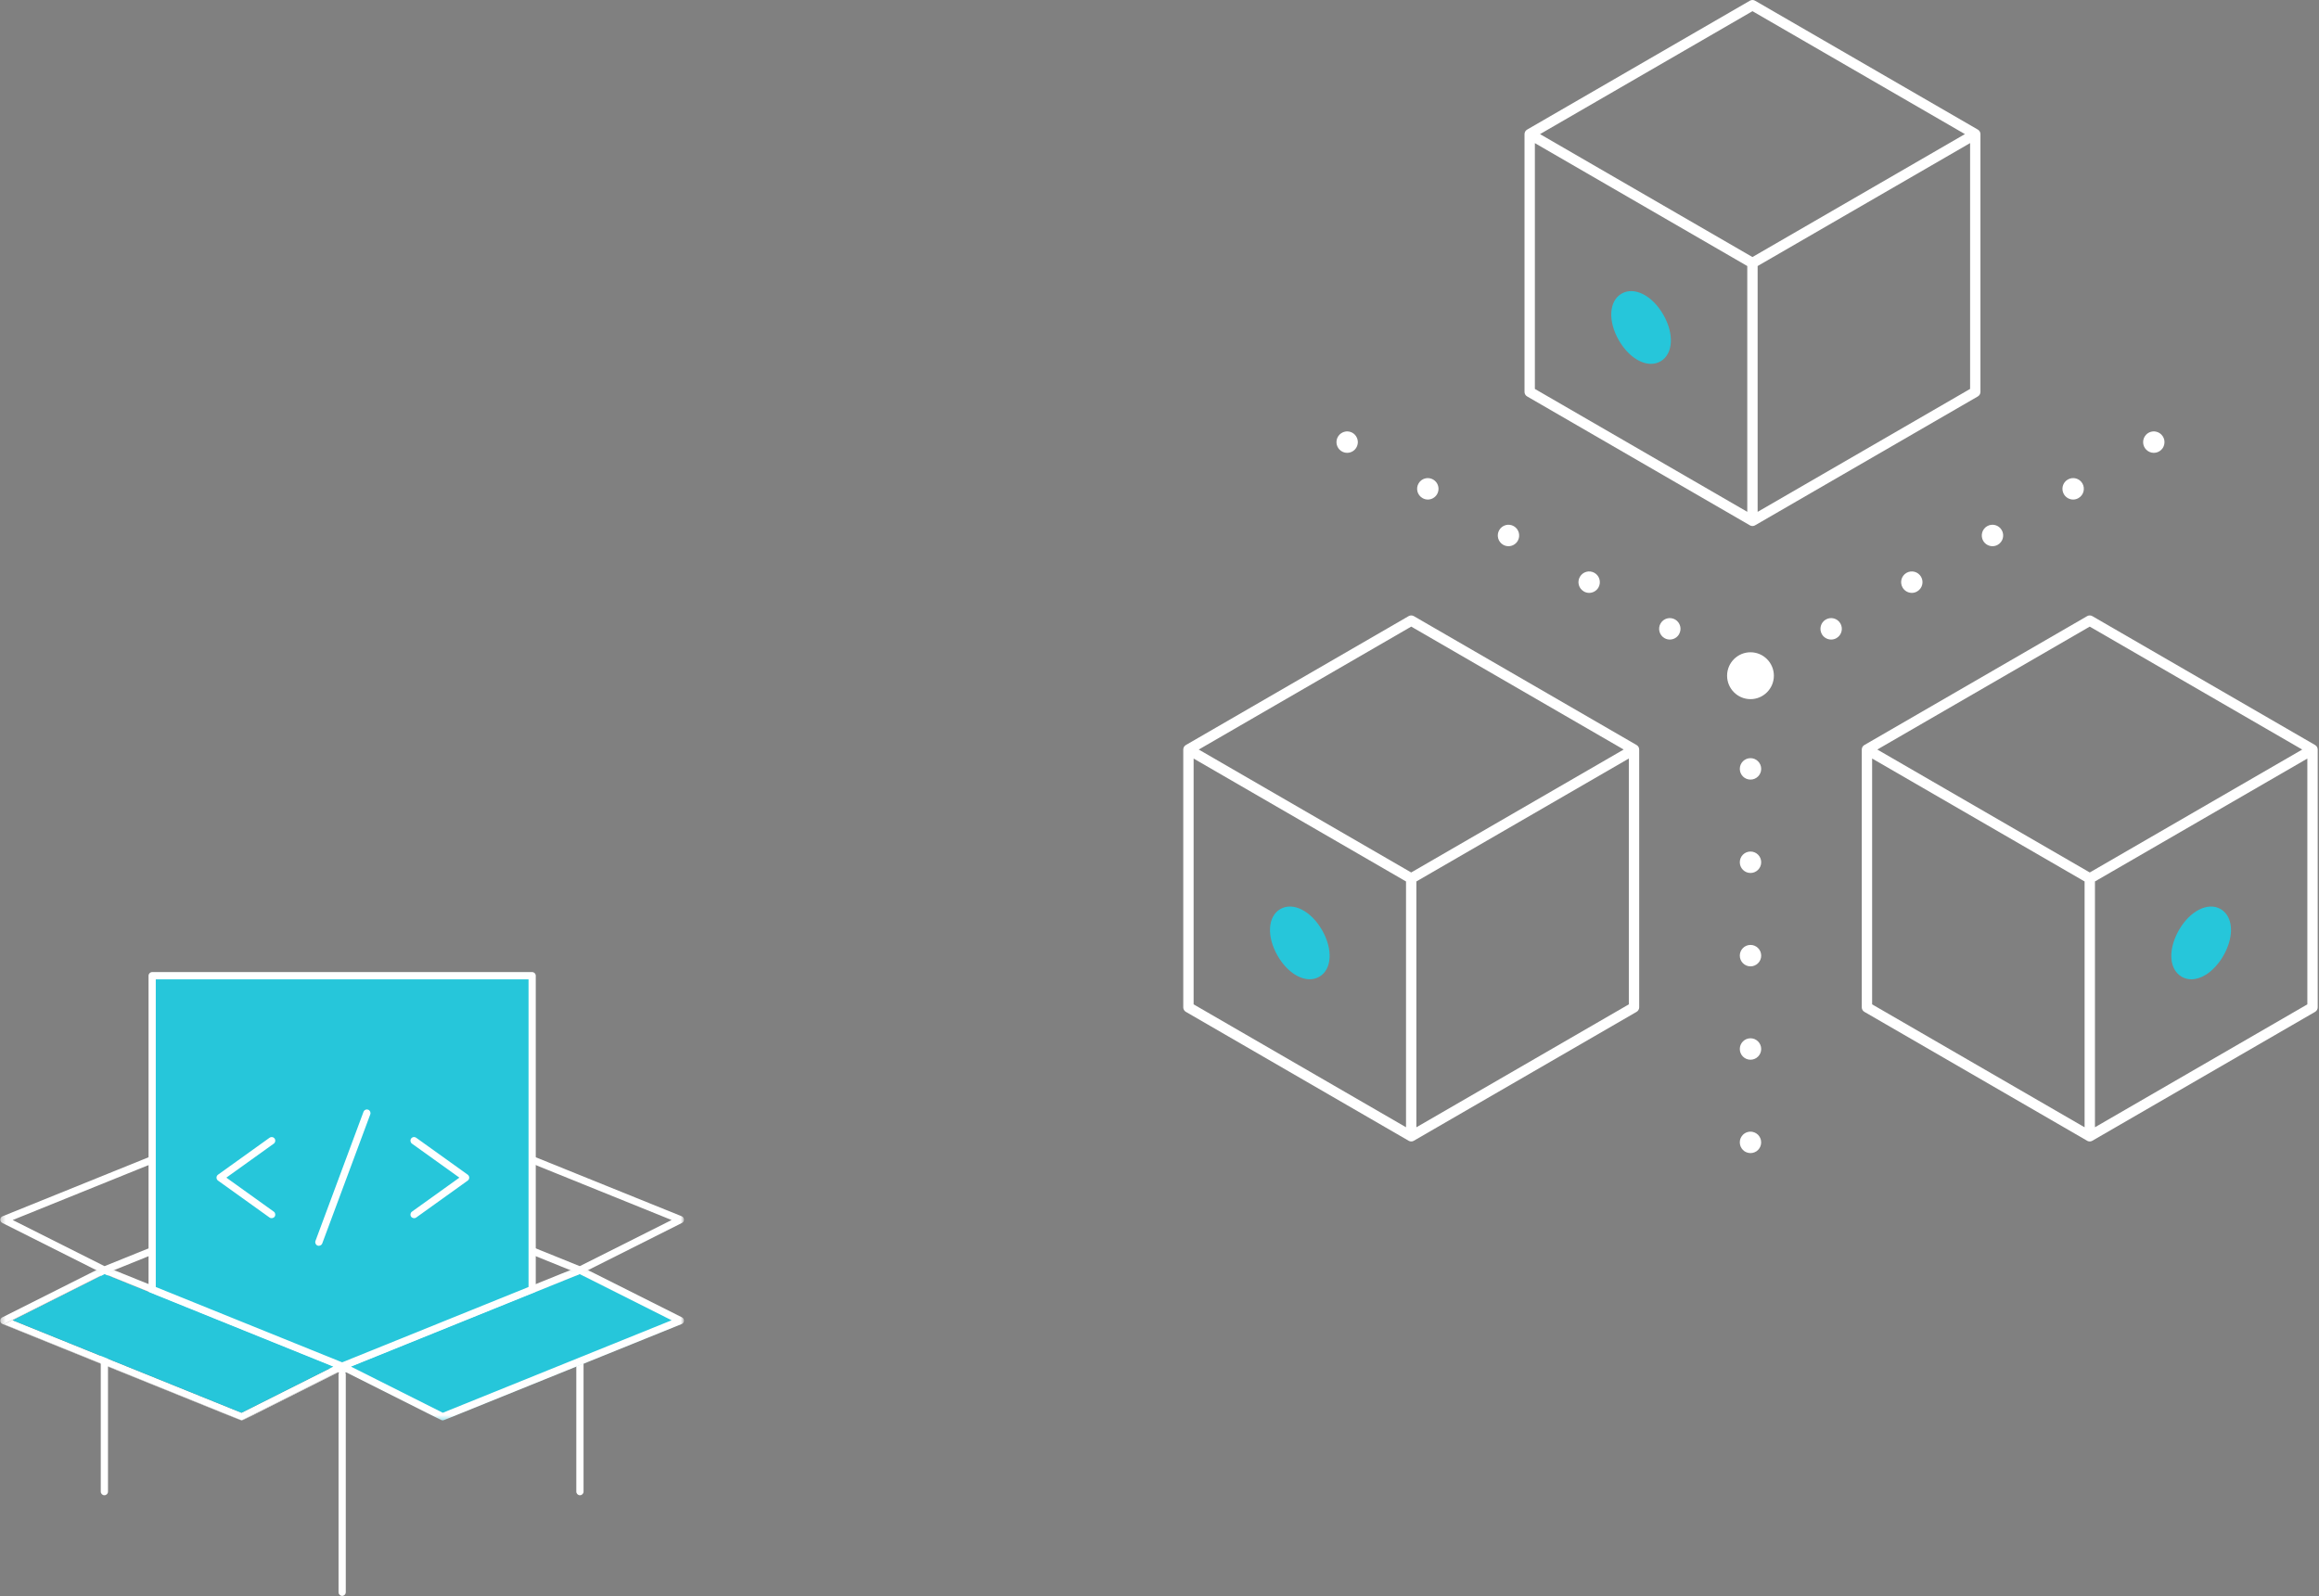 <svg width="488px" height="336px" viewBox="0 0 488 336" version="1.1" xmlns="http://www.w3.org/2000/svg" xmlns:xlink="http://www.w3.org/1999/xlink">
  <rect x="0" y="0" width="488" height="336" fill="#808080" stroke="none"/>
  <!-- Generator: sketchtool 40 (33762) - http://www.bohemiancoding.com/sketch -->
  <title>D40F7EE3-DEE0-40AE-933E-90A5EED3117B</title>
  <desc>Created with sketchtool.</desc>
  <defs>
    <polygon id="path-1" points="144.212 32.404 144.212 0.02 0.321 0.02 0.321 32.404 144.212 32.404"></polygon>
    <polygon id="path-3" points="144.212 32.597 144.212 0.213 0.321 0.213 0.321 32.597 144.212 32.597"></polygon>
  </defs>
  <g id="Desktop" stroke="none" stroke-width="1" fill="none" fill-rule="evenodd">
    <g id="ORGANIZATIONS" transform="translate(-952, -141)">
      <g id="hero-image" transform="translate(-1, 68)">
        <g id="Page-1" transform="translate(952, 73)">
          <g id="Group-5">
            <g id="Group-2" transform="translate(250, 0)">
              <path d="M93.765,211.403 L93.185,211.74 L49.055,237.281 L49.055,185.536 L49.635,185.2 L93.765,159.659 L93.765,211.403 Z M47.965,183.644 L3.261,157.771 L47.972,131.893 L48.552,132.229 L92.676,157.767 L47.965,183.644 Z M46.876,237.273 L2.179,211.404 L2.179,159.666 L46.876,185.536 L46.876,237.273 Z M95.4,156.821 L48.517,129.686 C48.186,129.495 47.758,129.495 47.429,129.686 L0.545,156.821 C0.209,157.015 0,157.38 0,157.774 L0,212.034 C0,212.423 0.209,212.785 0.545,212.98 L47.435,240.119 C47.449,240.124 47.461,240.13 47.473,240.136 L47.569,240.181 C47.965,240.346 48.304,240.237 48.516,240.115 L95.4,212.98 C95.736,212.785 95.944,212.423 95.944,212.034 L95.944,157.767 C95.944,157.378 95.736,157.015 95.4,156.821 L95.4,156.821 Z" id="Fill-24" fill="#FFFFFF"></path>
              <path d="M165.578,81.864 L164.998,82.2 L120.868,107.741 L120.868,55.997 L121.448,55.66 L165.578,30.119 L165.578,81.864 Z M119.778,54.104 L75.074,28.231 L119.785,2.354 L120.365,2.689 L164.489,28.227 L119.778,54.104 Z M118.689,107.733 L73.992,81.864 L73.992,30.126 L118.689,55.996 L118.689,107.733 Z M167.213,27.281 L120.33,0.147 C119.994,-0.048 119.577,-0.048 119.242,0.146 L72.358,27.281 C72.022,27.475 71.813,27.841 71.813,28.235 L71.813,82.494 C71.813,82.883 72.022,83.246 72.358,83.44 L119.245,110.578 C119.259,110.584 119.272,110.59 119.284,110.595 L119.382,110.641 C119.692,110.77 120.025,110.752 120.327,110.576 L167.213,83.44 C167.549,83.246 167.757,82.883 167.757,82.494 L167.757,28.227 C167.757,27.838 167.549,27.475 167.213,27.281 L167.213,27.281 Z" id="Fill-26" fill="#FFFFFF"></path>
              <path d="M236.548,211.404 L235.968,211.741 L191.852,237.274 L191.852,185.536 L192.432,185.2 L236.548,159.667 L236.548,211.404 Z M190.763,183.643 L190.182,183.308 L146.052,157.767 L190.755,131.895 L191.335,132.23 L235.466,157.771 L190.763,183.643 Z M189.673,237.282 L144.962,211.405 L144.962,159.659 L189.673,185.536 L189.673,237.282 Z M238.183,156.822 L238.183,156.821 L191.3,129.688 C191.131,129.59 190.943,129.541 190.754,129.541 C190.566,129.541 190.379,129.59 190.213,129.687 L143.304,156.835 C142.986,157.026 142.783,157.385 142.783,157.767 L142.783,212.035 C142.783,212.424 142.992,212.786 143.328,212.981 L190.211,240.115 C190.415,240.234 190.656,240.282 190.887,240.25 L190.917,240.243 C190.962,240.236 190.994,240.232 191.024,240.224 L191.052,240.215 C191.096,240.201 191.122,240.195 191.147,240.185 L191.337,240.094 L238.183,212.981 C238.519,212.787 238.727,212.424 238.727,212.035 L238.727,157.767 C238.727,157.378 238.519,157.015 238.183,156.822 L238.183,156.822 Z" id="Fill-28" fill="#FFFFFF"></path>
              <path d="M20.425,191.346 L20.425,191.347 C17.762,192.889 17.516,197.114 19.855,201.174 C21.646,204.284 24.277,206.125 26.609,206.125 C27.322,206.125 28.007,205.953 28.63,205.592 C31.294,204.05 31.538,199.826 29.2,195.766 C26.861,191.705 23.089,189.807 20.425,191.346" id="Fill-30" fill="#26C6DA"></path>
              <path d="M92.239,61.807 L92.238,61.807 C89.575,63.349 89.329,67.574 91.668,71.634 C93.459,74.744 96.09,76.585 98.422,76.585 C99.135,76.585 99.82,76.413 100.444,76.052 C103.106,74.51 103.351,70.286 101.013,66.226 C98.674,62.165 94.902,60.267 92.239,61.807" id="Fill-32" fill="#26C6DA"></path>
              <path d="M218.302,191.347 C215.636,189.808 211.866,191.706 209.528,195.766 C208.553,197.459 207.982,199.291 207.921,200.926 C207.841,203.044 208.635,204.746 210.098,205.593 L210.098,205.593 C210.718,205.952 211.41,206.13 212.139,206.13 C213.129,206.13 214.187,205.801 215.219,205.15 C216.6,204.279 217.898,202.867 218.872,201.174 C219.848,199.482 220.419,197.649 220.48,196.015 C220.56,193.896 219.766,192.194 218.302,191.347" id="Fill-34" fill="#26C6DA"></path>
              <path d="M122.036,142.229 C122.036,143.708 120.84,144.907 119.365,144.907 C117.889,144.907 116.693,143.708 116.693,142.229 C116.693,140.75 117.889,139.551 119.365,139.551 C120.84,139.551 122.036,140.75 122.036,142.229" id="Fill-36" fill="#95E81F"></path>
              <path d="M119.365,141.807 C119.133,141.807 118.944,141.996 118.944,142.229 C118.944,142.462 119.133,142.651 119.365,142.651 C119.597,142.651 119.785,142.462 119.785,142.229 C119.785,141.996 119.597,141.807 119.365,141.807 M119.365,147.162 C116.651,147.162 114.443,144.949 114.443,142.229 C114.443,139.508 116.651,137.295 119.365,137.295 C122.078,137.295 124.286,139.508 124.286,142.229 C124.286,144.949 122.078,147.162 119.365,147.162" id="Fill-38" fill="#FFFFFF"></path>
              <path d="M34.49,95.319 C33.897,95.319 33.319,95.078 32.899,94.657 C32.479,94.236 32.239,93.657 32.239,93.063 C32.239,92.469 32.479,91.89 32.899,91.469 C33.004,91.363 33.117,91.273 33.237,91.19 C33.364,91.108 33.492,91.033 33.627,90.979 C33.769,90.92 33.905,90.882 34.047,90.852 C34.782,90.702 35.562,90.942 36.08,91.469 C36.5,91.89 36.74,92.469 36.74,93.063 C36.74,93.657 36.5,94.236 36.08,94.657 C35.975,94.762 35.862,94.853 35.742,94.935 C35.615,95.018 35.488,95.085 35.352,95.145 C35.217,95.206 35.074,95.244 34.932,95.273 C34.782,95.304 34.64,95.319 34.49,95.319" id="Fill-40" fill="#FFFFFF"></path>
              <path d="M50.34,104.839 C49.259,104.214 48.892,102.838 49.514,101.763 C50.137,100.68 51.51,100.312 52.59,100.936 C53.67,101.56 54.038,102.936 53.415,104.019 C52.995,104.741 52.238,105.147 51.465,105.147 C51.083,105.147 50.692,105.049 50.34,104.839 M67.315,114.667 C66.235,114.043 65.868,112.659 66.491,111.584 C67.112,110.501 68.485,110.132 69.566,110.757 C70.639,111.381 71.006,112.764 70.391,113.84 C69.971,114.562 69.213,114.968 68.433,114.968 C68.058,114.968 67.668,114.87 67.315,114.667 M84.291,124.488 C83.211,123.863 82.843,122.488 83.466,121.412 C84.089,120.329 85.462,119.96 86.541,120.585 C87.614,121.209 87.982,122.585 87.366,123.668 C86.947,124.39 86.189,124.796 85.409,124.796 C85.026,124.796 84.643,124.698 84.291,124.488 M101.266,134.316 C100.187,133.691 99.819,132.308 100.442,131.233 C101.064,130.15 102.437,129.782 103.517,130.405 C104.59,131.029 104.957,132.413 104.334,133.489 C103.922,134.211 103.165,134.617 102.384,134.617 C102.002,134.617 101.619,134.519 101.266,134.316" id="Fill-42" fill="#FFFFFF"></path>
              <path d="M119.367,144.445 C119.218,144.445 119.068,144.43 118.925,144.4 C118.782,144.369 118.64,144.325 118.505,144.272 C118.369,144.212 118.234,144.144 118.115,144.061 C117.994,143.979 117.875,143.881 117.777,143.783 C117.672,143.678 117.575,143.565 117.492,143.437 C117.41,143.317 117.342,143.181 117.289,143.046 C117.23,142.911 117.184,142.768 117.155,142.625 C117.132,142.482 117.117,142.332 117.117,142.189 C117.117,142.039 117.132,141.888 117.155,141.745 C117.184,141.603 117.23,141.459 117.282,141.324 C117.342,141.189 117.41,141.053 117.492,140.933 C117.575,140.813 117.665,140.693 117.769,140.587 C118.295,140.068 119.075,139.828 119.802,139.971 C119.945,140.001 120.087,140.046 120.223,140.106 C120.365,140.159 120.492,140.226 120.613,140.31 C120.74,140.392 120.853,140.489 120.958,140.587 C121.063,140.693 121.152,140.813 121.235,140.933 C121.318,141.053 121.385,141.189 121.438,141.324 C121.497,141.459 121.543,141.603 121.565,141.745 C121.596,141.888 121.61,142.039 121.61,142.189 C121.61,142.332 121.596,142.482 121.565,142.625 C121.543,142.768 121.497,142.911 121.438,143.046 C121.385,143.181 121.318,143.317 121.235,143.437 C121.152,143.565 121.063,143.678 120.958,143.783 C120.853,143.881 120.74,143.979 120.613,144.061 C120.492,144.144 120.358,144.212 120.223,144.272 C120.087,144.325 119.945,144.369 119.802,144.4 C119.66,144.43 119.51,144.445 119.367,144.445" id="Fill-44" fill="#FFFFFF"></path>
              <path d="M204.238,95.319 C203.645,95.319 203.067,95.078 202.647,94.657 C202.542,94.551 202.453,94.439 202.37,94.318 C202.287,94.191 202.22,94.063 202.16,93.928 C202.108,93.792 202.062,93.649 202.032,93.506 C202.002,93.356 201.988,93.213 201.988,93.063 C201.988,92.92 202.002,92.769 202.032,92.619 C202.062,92.476 202.108,92.333 202.16,92.198 C202.22,92.062 202.287,91.935 202.37,91.807 C202.453,91.687 202.542,91.574 202.647,91.469 C203.165,90.942 203.945,90.702 204.681,90.852 C204.823,90.882 204.966,90.92 205.1,90.979 C205.236,91.033 205.363,91.108 205.491,91.19 C205.611,91.266 205.73,91.363 205.829,91.469 C206.248,91.89 206.488,92.469 206.488,93.063 C206.488,93.213 206.473,93.356 206.443,93.506 C206.413,93.649 206.376,93.792 206.316,93.928 C206.263,94.063 206.188,94.191 206.113,94.318 C206.031,94.439 205.933,94.551 205.829,94.657 C205.73,94.762 205.611,94.853 205.491,94.935 C205.363,95.018 205.236,95.085 205.1,95.145 C204.966,95.198 204.823,95.244 204.681,95.273 C204.53,95.304 204.388,95.319 204.238,95.319" id="Fill-46" fill="#FFFFFF"></path>
              <path d="M185.312,104.019 C184.689,102.936 185.064,101.552 186.137,100.936 C187.217,100.312 188.59,100.68 189.213,101.755 C189.835,102.838 189.467,104.222 188.388,104.838 C188.035,105.049 187.645,105.147 187.263,105.147 C186.49,105.147 185.732,104.741 185.312,104.019 M168.336,113.84 C167.721,112.764 168.089,111.381 169.161,110.756 C170.242,110.133 171.614,110.501 172.237,111.584 C172.86,112.666 172.492,114.043 171.411,114.667 C171.059,114.87 170.669,114.968 170.286,114.968 C169.514,114.968 168.756,114.562 168.336,113.84 M151.368,123.66 C150.746,122.585 151.113,121.209 152.186,120.585 C153.266,119.961 154.639,120.329 155.262,121.412 C155.884,122.488 155.517,123.863 154.436,124.487 C154.084,124.698 153.694,124.796 153.319,124.796 C152.539,124.788 151.781,124.39 151.368,123.66 M134.385,133.489 C133.77,132.406 134.137,131.029 135.21,130.405 C136.291,129.782 137.664,130.15 138.286,131.233 C138.909,132.308 138.541,133.692 137.461,134.316 C137.108,134.519 136.726,134.617 136.343,134.617 C135.563,134.617 134.805,134.211 134.385,133.489" id="Fill-48" fill="#FFFFFF"></path>
              <path d="M119.367,144.445 C119.218,144.445 119.068,144.43 118.925,144.4 C118.782,144.369 118.64,144.325 118.505,144.272 C118.369,144.212 118.234,144.144 118.115,144.061 C117.994,143.979 117.875,143.881 117.777,143.783 C117.672,143.678 117.575,143.565 117.492,143.437 C117.41,143.317 117.342,143.181 117.289,143.046 C117.23,142.911 117.184,142.768 117.155,142.625 C117.132,142.482 117.117,142.332 117.117,142.189 C117.117,142.039 117.132,141.888 117.155,141.745 C117.184,141.603 117.23,141.459 117.282,141.324 C117.342,141.189 117.41,141.053 117.492,140.933 C117.575,140.813 117.665,140.693 117.769,140.587 C118.295,140.068 119.075,139.828 119.802,139.971 C119.945,140.001 120.087,140.046 120.223,140.106 C120.365,140.159 120.492,140.226 120.613,140.31 C120.74,140.392 120.853,140.489 120.958,140.587 C121.063,140.693 121.152,140.813 121.235,140.933 C121.318,141.053 121.385,141.189 121.438,141.324 C121.497,141.459 121.543,141.603 121.565,141.745 C121.596,141.888 121.61,142.039 121.61,142.189 C121.61,142.332 121.596,142.482 121.565,142.625 C121.543,142.768 121.497,142.911 121.438,143.046 C121.385,143.181 121.318,143.317 121.235,143.437 C121.152,143.565 121.063,143.678 120.958,143.783 C120.853,143.881 120.74,143.979 120.613,144.061 C120.492,144.144 120.358,144.212 120.223,144.272 C120.087,144.325 119.945,144.369 119.802,144.4 C119.66,144.43 119.51,144.445 119.367,144.445" id="Fill-50" fill="#FFFFFF"></path>
              <path d="M117.117,161.838 C117.117,160.597 118.122,159.582 119.367,159.582 C120.605,159.582 121.618,160.597 121.618,161.838 C121.618,163.087 120.605,164.094 119.367,164.094 C118.122,164.094 117.117,163.087 117.117,161.838 M117.117,181.495 C117.117,180.246 118.122,179.239 119.367,179.239 C120.605,179.239 121.618,180.246 121.618,181.495 C121.618,182.736 120.605,183.751 119.367,183.751 C118.122,183.751 117.117,182.736 117.117,181.495 M117.117,201.151 C117.117,199.903 118.122,198.895 119.367,198.895 C120.605,198.895 121.618,199.903 121.618,201.151 C121.618,202.392 120.605,203.407 119.367,203.407 C118.122,203.407 117.117,202.392 117.117,201.151 M117.117,220.801 C117.117,219.56 118.122,218.545 119.367,218.545 C120.605,218.545 121.618,219.56 121.618,220.801 C121.618,222.048 120.605,223.057 119.367,223.057 C118.122,223.057 117.117,222.048 117.117,220.801" id="Fill-52" fill="#FFFFFF"></path>
              <path d="M119.367,242.713 C119.218,242.713 119.068,242.697 118.925,242.667 C118.782,242.637 118.64,242.6 118.505,242.54 C118.369,242.487 118.234,242.412 118.115,242.337 C117.994,242.254 117.875,242.156 117.777,242.051 C117.357,241.638 117.117,241.051 117.117,240.457 C117.117,240.314 117.132,240.164 117.155,240.013 C117.184,239.87 117.23,239.728 117.282,239.592 C117.342,239.456 117.41,239.329 117.492,239.208 C117.575,239.081 117.665,238.968 117.769,238.862 C118.295,238.336 119.075,238.096 119.802,238.246 C119.945,238.276 120.087,238.322 120.223,238.374 C120.365,238.434 120.492,238.501 120.613,238.584 C120.74,238.667 120.853,238.758 120.958,238.862 C121.063,238.968 121.152,239.081 121.235,239.208 C121.318,239.329 121.385,239.456 121.438,239.592 C121.497,239.728 121.543,239.87 121.565,240.013 C121.596,240.164 121.61,240.314 121.61,240.457 C121.61,241.051 121.378,241.63 120.958,242.051 C120.853,242.156 120.74,242.254 120.613,242.337 C120.492,242.412 120.358,242.487 120.223,242.54 C120.087,242.6 119.945,242.637 119.802,242.667 C119.66,242.697 119.51,242.713 119.367,242.713" id="Fill-54" fill="#FFFFFF"></path>
            </g>
            <g id="Group-4" transform="translate(0, 204)">
              <g id="Group-3" transform="translate(0.735, 31.71)">
                <mask id="mask-2" fill="white">
                  <use xlink:href="#path-1"></use>
                </mask>
                <g id="Clip-2"></g>
                <path d="M122.27,30.802 L74.118,11.336 L93.448,1.622 L141.6,21.089 L122.27,30.802 Z M22.264,30.802 L2.934,21.089 L51.085,1.622 L70.415,11.336 L22.264,30.802 Z M143.735,20.304 L93.698,0.075 C93.497,-0.006 93.269,0.003 93.074,0.101 L72.267,10.556 L51.459,0.1 C51.264,0.003 51.036,-0.006 50.835,0.075 L0.798,20.304 C0.521,20.416 0.334,20.683 0.322,20.983 C0.309,21.283 0.474,21.563 0.741,21.697 L21.889,32.324 C22.083,32.421 22.311,32.431 22.513,32.349 L72.267,12.235 L72.478,12.321 L122.02,32.349 C122.221,32.431 122.451,32.42 122.644,32.324 L143.792,21.697 C144.059,21.563 144.224,21.283 144.211,20.983 C144.199,20.683 144.013,20.416 143.735,20.304 L143.735,20.304 Z" id="Fill-1" fill="#FFFFFF" mask="url(#mask-2)"></path>
              </g>
              <path d="M22.965,63.343 C22.545,63.343 22.204,63.686 22.204,64.108 L22.204,109.969 C22.204,110.391 22.545,110.734 22.965,110.734 C23.384,110.734 23.726,110.391 23.726,109.969 L23.726,64.108 C23.726,63.686 23.384,63.343 22.965,63.343" id="Fill-4" fill="#FFFFFF"></path>
              <path d="M73.002,84.524 C72.583,84.524 72.241,84.867 72.241,85.29 L72.241,131.15 C72.241,131.572 72.583,131.915 73.002,131.915 C73.421,131.915 73.763,131.572 73.763,131.15 L73.763,85.29 C73.763,84.867 73.421,84.524 73.002,84.524" id="Fill-6" fill="#FFFFFF"></path>
              <path d="M123.039,63.343 C122.619,63.343 122.278,63.686 122.278,64.108 L122.278,109.969 C122.278,110.391 122.619,110.734 123.039,110.734 C123.458,110.734 123.8,110.391 123.8,109.969 L123.8,64.108 C123.8,63.686 123.458,63.343 123.039,63.343" id="Fill-8" fill="#FFFFFF"></path>
              <path d="M71.15,83.655 L51.82,93.368 L3.669,73.902 L22.999,64.188 L71.15,83.655 Z M1.817,74.734 L51.854,94.963 L73.002,84.336 L22.965,64.108 L1.817,74.734 Z" id="Fill-10" fill="#FFFFFF"></path>
              <polygon id="Fill-12" fill="#231F1F" points="112.988 68.741 112.988 68.173 112.987 68.173"></polygon>
              <polygon id="Fill-14" fill="#231F1F" points="112.984 67.605 112.986 68.173 112.988 68.173 112.988 67.605"></polygon>
              <polygon id="Fill-16" fill="#26C6DA" points="33.019 1.376 33.019 68.172 73.002 84.337 112.985 68.172 112.985 1.376"></polygon>
              <path d="M58.612,51.034 L48.632,43.879 L58.612,36.723 C58.953,36.478 59.033,36 58.79,35.657 C58.641,35.448 58.407,35.336 58.169,35.336 C58.016,35.336 57.862,35.382 57.728,35.478 L46.88,43.256 C46.68,43.4 46.561,43.632 46.561,43.879 C46.561,44.125 46.68,44.358 46.88,44.502 L57.728,52.28 C58.059,52.516 58.555,52.43 58.79,52.101 C59.033,51.758 58.953,51.279 58.612,51.034" id="Fill-18" fill="#FFFFFF"></path>
              <path d="M99.424,43.256 L88.575,35.478 C88.445,35.384 88.292,35.335 88.135,35.335 C88.093,35.335 88.05,35.339 88.008,35.346 C87.808,35.38 87.632,35.49 87.514,35.657 C87.27,36 87.35,36.478 87.692,36.723 L97.672,43.879 L87.692,51.034 C87.35,51.279 87.27,51.758 87.514,52.101 C87.748,52.43 88.245,52.516 88.575,52.28 L99.424,44.502 C99.624,44.358 99.743,44.125 99.743,43.879 C99.743,43.633 99.624,43.4 99.424,43.256" id="Fill-20" fill="#FFFFFF"></path>
              <path d="M78.472,29.576 C78.385,29.543 78.295,29.528 78.207,29.528 C77.898,29.528 77.607,29.718 77.493,30.024 L67.386,57.198 C67.239,57.593 67.439,58.034 67.832,58.182 C68.213,58.326 68.668,58.116 68.811,57.733 L78.918,30.56 C79.065,30.166 78.865,29.724 78.472,29.576" id="Fill-22" fill="#FFFFFF"></path>
              <path d="M112.989,68.741 L112.987,68.173 L112.984,68.173 L112.987,68.173 L112.984,67.605 L112.989,67.605 L112.989,68.173 L112.989,68.173 L112.989,68.173 L112.989,68.741 Z M112.224,67.656 L73.002,83.512 L72.791,83.427 L33.78,67.656 L33.78,2.141 L112.224,2.141 L112.224,67.656 Z M112.984,0.611 L33.019,0.611 C32.6,0.611 32.259,0.955 32.259,1.376 L32.259,68.173 C32.259,68.486 32.446,68.764 32.736,68.882 L72.718,85.046 C72.899,85.119 73.104,85.119 73.286,85.046 L113.268,68.882 C113.558,68.764 113.745,68.486 113.745,68.173 L113.745,1.376 C113.745,0.955 113.404,0.611 112.984,0.611 L112.984,0.611 Z" id="Fill-56" fill="#FFFFFF"></path>
              <polygon id="Fill-58" fill="#26C6DA" points="123.039 64.108 73.002 84.336 94.15 94.963 144.187 74.734"></polygon>
              <polygon id="Fill-60" fill="#26C6DA" points="22.999 64.188 3.669 73.902 51.82 93.368 71.15 83.655"></polygon>
              <g id="Group-64" transform="translate(0.735, 62.373)">
                <mask id="mask-4" fill="white">
                  <use xlink:href="#path-3"></use>
                </mask>
                <g id="Clip-63"></g>
                <path d="M93.448,30.995 L74.118,21.282 L122.27,1.815 L141.6,11.529 L93.448,30.995 Z M51.119,32.59 L1.082,12.361 L22.23,1.735 L72.267,21.963 L51.119,32.59 Z M143.792,10.921 L122.644,0.293 C122.449,0.196 122.222,0.186 122.02,0.268 L72.267,20.382 L72.056,20.297 L22.514,0.268 C22.311,0.187 22.084,0.196 21.888,0.293 L0.741,10.921 C0.474,11.055 0.309,11.335 0.322,11.635 C0.334,11.935 0.52,12.202 0.798,12.314 L50.835,32.542 C51.037,32.624 51.264,32.614 51.459,32.517 L72.267,22.061 L93.074,32.517 C93.267,32.614 93.498,32.625 93.698,32.542 L143.735,12.314 C144.012,12.202 144.199,11.935 144.212,11.635 C144.224,11.335 144.059,11.055 143.792,10.921 L143.792,10.921 Z" id="Fill-62" fill="#FFFFFF" mask="url(#mask-4)"></path>
              </g>
            </g>
          </g>
        </g>
      </g>
    </g>
  </g>
</svg>